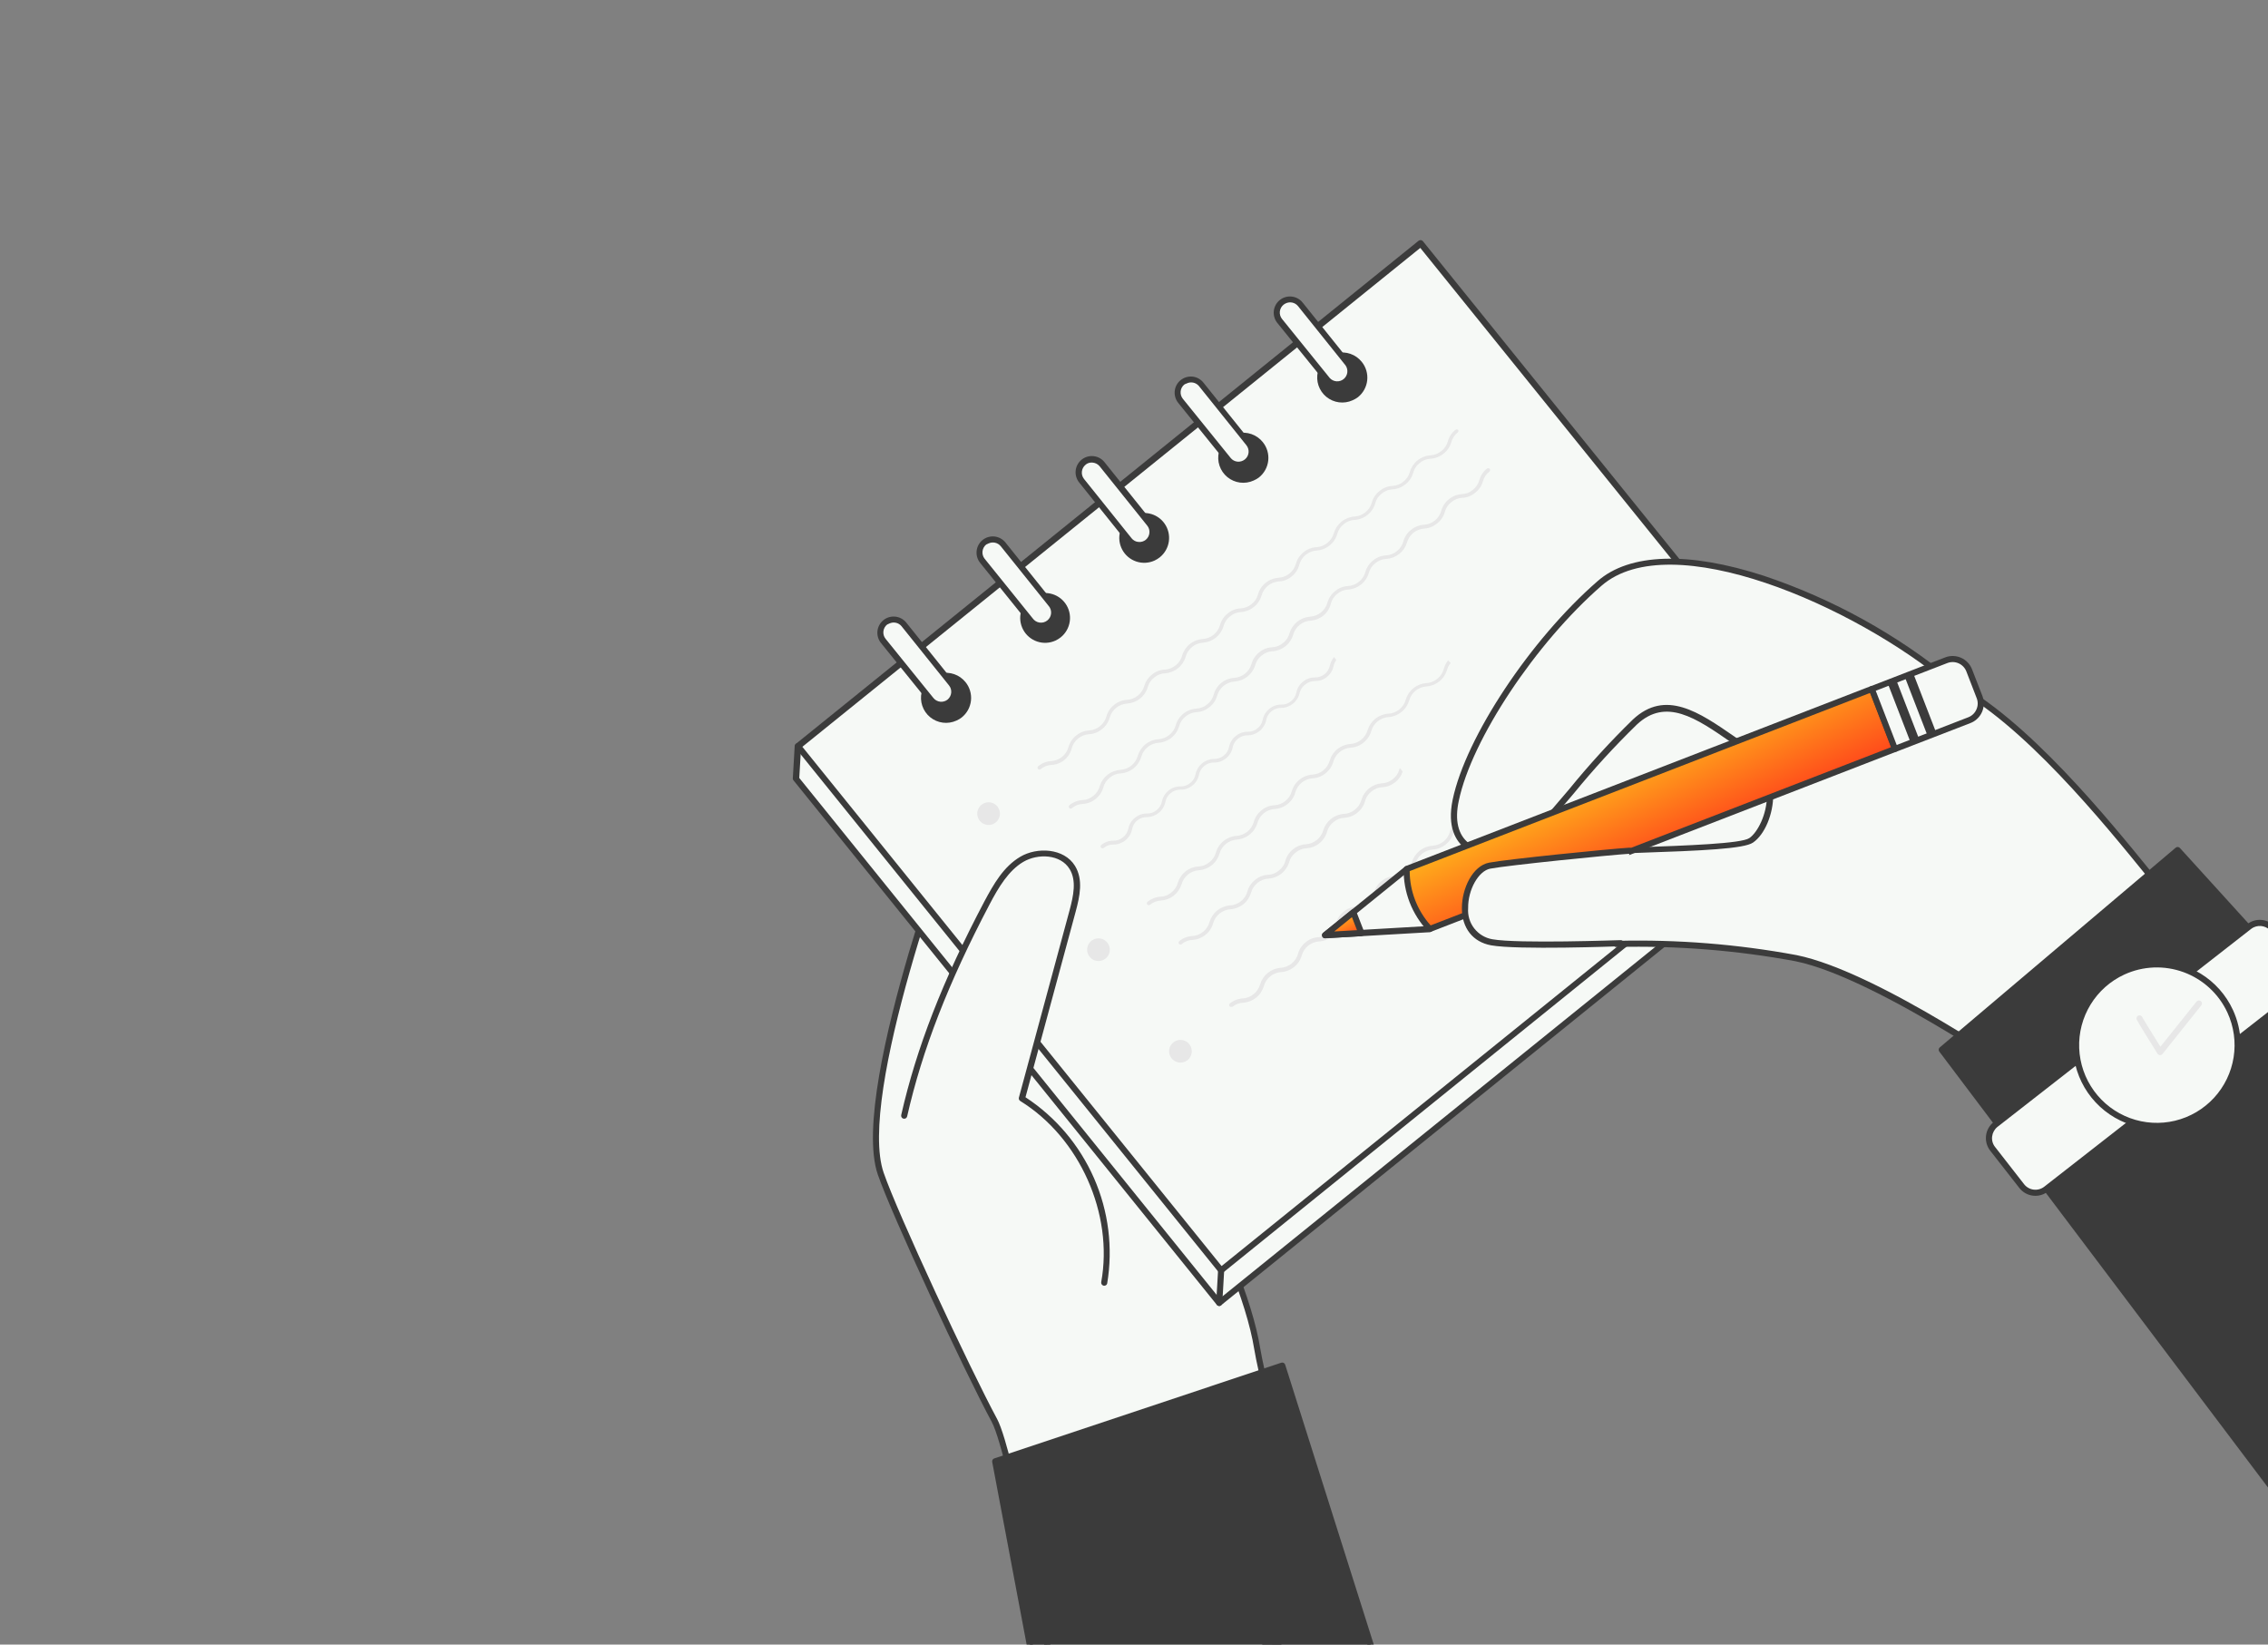 <svg width="600" height="435" viewBox="0 0 600 435" fill="none" xmlns="http://www.w3.org/2000/svg">
<rect x="0" y="0" width="600" height="435" fill="#808080" stroke="none"/>
<g clip-path="url(#clip0_2614_462)">
<path d="M351.18 429.959C351.18 429.959 334.713 369.797 332.608 356.696C325.765 314.434 256.557 211.371 256.042 210.257C255.527 209.143 225.311 288.101 232.999 310.437C236.7 321.181 255.439 361.539 263.095 375.758C267.895 384.643 280.667 453.789 280.667 453.789L351.18 429.959Z" fill="#F6F9F6"/>
<path d="M351.517 430.692L351.429 430.733L280.916 454.563C280.809 454.601 280.694 454.615 280.581 454.602C280.467 454.59 280.358 454.552 280.261 454.492C280.159 454.435 280.072 454.356 280.003 454.262C279.935 454.168 279.888 454.059 279.866 453.945C279.743 453.255 267.064 384.813 262.381 376.141C254.951 362.334 235.986 321.564 232.23 310.702C228.157 298.885 234.482 272.298 240.449 251.944C245.79 233.854 254.303 210.117 255.667 209.487C255.866 209.413 256.085 209.417 256.281 209.498C256.477 209.579 256.635 209.732 256.723 209.924C256.791 210.071 257.591 211.302 258.668 212.94C302.848 280.863 329.382 331.853 333.37 356.539C335.472 369.481 351.767 429.153 351.956 429.795C351.997 429.972 351.976 430.158 351.896 430.322C351.816 430.485 351.682 430.616 351.517 430.692V430.692ZM281.283 452.739L350.19 429.437C348.307 422.514 333.766 369.024 331.794 356.787C327.836 332.319 301.389 281.555 257.326 213.809C256.754 212.917 256.339 212.29 256.036 211.825C251.721 221.47 226.785 289.947 233.764 310.172C237.451 320.922 256.397 361.613 263.806 375.376C268.38 383.849 279.69 444.17 281.283 452.739V452.739Z" fill="#3B3B3B"/>
<path d="M210.623 206.034L211.141 197.415L487.765 203.011L487.253 211.645L322.551 344.637L210.623 206.034Z" fill="#F6F9F6"/>
<path d="M322.89 345.37C322.726 345.448 322.54 345.468 322.363 345.427C322.186 345.386 322.028 345.286 321.914 345.145L209.981 206.491C209.837 206.352 209.75 206.164 209.737 205.964L210.234 197.336C210.247 197.128 210.341 196.933 210.494 196.792C210.648 196.652 210.851 196.576 211.059 196.581L487.66 202.205C487.771 202.205 487.88 202.228 487.981 202.274C488.082 202.319 488.172 202.386 488.245 202.469C488.402 202.619 488.497 202.823 488.509 203.041L488.005 211.654C487.999 211.766 487.969 211.877 487.917 211.977C487.866 212.078 487.794 212.166 487.706 212.237L323.009 345.279L322.89 345.37ZM211.448 205.778L322.666 343.498L486.479 211.238L486.903 203.801L211.89 198.225L211.448 205.778Z" fill="#3B3B3B"/>
<path d="M375.834 64.383L211.122 197.392L323.045 335.993L487.757 202.983L375.834 64.383Z" fill="#F6F9F6"/>
<path d="M323.387 336.742C323.255 336.807 323.106 336.832 322.959 336.816C322.747 336.784 322.553 336.678 322.412 336.517L210.478 197.864C210.346 197.696 210.284 197.484 210.305 197.271C210.327 197.059 210.43 196.863 210.593 196.725L375.29 63.683C375.459 63.55 375.674 63.49 375.887 63.513C376.098 63.534 376.292 63.636 376.428 63.797L488.361 202.451C488.429 202.533 488.479 202.627 488.51 202.729C488.541 202.831 488.551 202.938 488.54 203.043C488.53 203.149 488.498 203.252 488.448 203.345C488.398 203.439 488.329 203.522 488.247 203.589L323.55 336.631L323.387 336.742ZM212.266 197.536L323.17 334.885L486.641 202.925L375.737 65.575L212.266 197.536Z" fill="#3B3B3B"/>
<path d="M252.673 189.876C255.588 188.529 256.859 185.074 255.512 182.159C254.165 179.244 250.71 177.972 247.795 179.319C244.88 180.667 243.609 184.122 244.956 187.037C246.303 189.952 249.758 191.223 252.673 189.876Z" fill="#3B3B3B"/>
<path d="M253.011 190.609C251.884 191.122 250.635 191.309 249.407 191.148C248.179 190.987 247.021 190.484 246.064 189.698C245.107 188.911 244.39 187.872 243.994 186.698C243.598 185.525 243.539 184.263 243.824 183.058C244.109 181.853 244.727 180.751 245.607 179.879C246.486 179.007 247.593 178.399 248.801 178.125C250.009 177.85 251.269 177.92 252.439 178.326C253.61 178.732 254.643 179.458 255.421 180.422V180.422C255.974 181.101 256.387 181.883 256.636 182.723C256.884 183.563 256.964 184.444 256.87 185.315C256.776 186.185 256.51 187.029 256.088 187.796C255.666 188.564 255.095 189.24 254.41 189.785C253.982 190.12 253.511 190.397 253.011 190.609V190.609ZM248.133 180.053C247.756 180.225 247.404 180.448 247.087 180.715C246.113 181.516 245.482 182.659 245.321 183.91C245.16 185.161 245.482 186.427 246.221 187.449C246.961 188.471 248.062 189.172 249.3 189.411C250.539 189.65 251.822 189.408 252.888 188.734C253.954 188.06 254.724 187.005 255.039 185.783C255.355 184.562 255.194 183.267 254.588 182.16C253.982 181.054 252.977 180.22 251.778 179.829C250.579 179.437 249.275 179.517 248.133 180.053Z" fill="#3B3B3B"/>
<path d="M239.126 165.158C237.916 163.659 235.719 163.425 234.22 164.635C232.721 165.846 232.487 168.042 233.698 169.541L246.351 185.211C247.562 186.71 249.758 186.944 251.257 185.733C252.756 184.523 252.99 182.326 251.78 180.827L239.126 165.158Z" fill="#F6F9F6"/>
<path d="M250.869 186.938C250.002 187.336 249.028 187.436 248.098 187.222C247.168 187.008 246.336 186.491 245.731 185.753L233.062 170.079C232.707 169.64 232.442 169.136 232.282 168.595C232.123 168.053 232.071 167.486 232.131 166.925C232.19 166.364 232.36 165.82 232.63 165.324C232.899 164.828 233.264 164.391 233.703 164.036C234.142 163.681 234.646 163.417 235.188 163.257C235.729 163.097 236.296 163.046 236.857 163.105C237.419 163.165 237.963 163.334 238.458 163.604C238.954 163.874 239.392 164.238 239.746 164.677L252.343 180.385C253.053 181.267 253.386 182.394 253.271 183.52C253.155 184.646 252.599 185.682 251.724 186.4V186.4C251.46 186.611 251.173 186.791 250.869 186.938V186.938ZM235.272 164.93C235.068 164.998 234.871 165.089 234.686 165.201C234.135 165.645 233.783 166.288 233.704 166.991C233.626 167.693 233.828 168.399 234.267 168.953L246.937 184.627C247.38 185.177 248.024 185.53 248.726 185.609C249.429 185.687 250.135 185.485 250.689 185.046V185.046C251.227 184.595 251.568 183.952 251.64 183.254C251.678 182.903 251.645 182.548 251.544 182.21C251.443 181.872 251.275 181.557 251.05 181.285L238.461 165.592C238.076 165.147 237.555 164.841 236.979 164.721C236.402 164.602 235.803 164.675 235.272 164.93V164.93Z" fill="#3B3B3B"/>
<path d="M278.885 168.708C281.8 167.361 283.071 163.905 281.724 160.99C280.377 158.075 276.922 156.804 274.007 158.151C271.092 159.498 269.821 162.953 271.168 165.868C272.515 168.784 275.97 170.055 278.885 168.708Z" fill="#3B3B3B"/>
<path d="M279.223 169.441C277.697 170.138 275.963 170.227 274.374 169.69C272.786 169.153 271.461 168.031 270.671 166.551C269.881 165.072 269.685 163.347 270.123 161.728C270.561 160.109 271.599 158.717 273.027 157.837C274.455 156.958 276.164 156.655 277.807 156.992C279.45 157.329 280.903 158.279 281.87 159.65C282.836 161.021 283.244 162.708 283.009 164.369C282.775 166.03 281.916 167.538 280.607 168.588C280.181 168.925 279.716 169.211 279.223 169.441ZM274.351 158.9C273.976 159.073 273.623 159.291 273.298 159.546C272.299 160.344 271.642 161.493 271.461 162.759C271.28 164.025 271.588 165.312 272.323 166.358C273.058 167.404 274.165 168.131 275.417 168.39C276.669 168.649 277.972 168.42 279.062 167.751C280.152 167.082 280.945 166.023 281.28 164.789C281.616 163.555 281.468 162.24 280.868 161.111C280.267 159.982 279.258 159.125 278.048 158.714C276.837 158.303 275.515 158.37 274.351 158.9V158.9Z" fill="#3B3B3B"/>
<path d="M265.343 144C264.132 142.501 261.936 142.267 260.437 143.477C258.938 144.688 258.704 146.884 259.914 148.383L272.568 164.053C273.778 165.552 275.975 165.786 277.474 164.575C278.973 163.365 279.207 161.168 277.996 159.669L265.343 144Z" fill="#F6F9F6"/>
<path d="M277.082 165.77C276.215 166.169 275.24 166.269 274.311 166.054C273.381 165.84 272.549 165.323 271.944 164.586L259.297 148.883C258.581 147.997 258.246 146.862 258.366 145.729C258.486 144.595 259.052 143.556 259.938 142.84C260.825 142.124 261.959 141.789 263.093 141.909C264.226 142.029 265.265 142.595 265.981 143.481L278.578 159.189C279.29 160.077 279.623 161.211 279.503 162.343C279.382 163.475 278.819 164.514 277.937 165.232V165.232C277.673 165.443 277.386 165.623 277.082 165.77V165.77ZM261.485 143.762C261.28 143.831 261.084 143.922 260.899 144.033C260.352 144.479 260.002 145.122 259.923 145.824C259.845 146.525 260.045 147.229 260.48 147.785L273.19 163.547C273.4 163.851 273.67 164.108 273.984 164.302C274.298 164.496 274.648 164.624 275.014 164.676C275.379 164.729 275.751 164.705 276.107 164.608C276.463 164.51 276.794 164.339 277.081 164.107C277.368 163.875 277.604 163.586 277.775 163.259C277.945 162.931 278.045 162.572 278.07 162.204C278.095 161.836 278.044 161.466 277.92 161.119C277.795 160.771 277.601 160.453 277.348 160.185L264.758 144.491C264.375 144.018 263.843 143.689 263.249 143.556C262.655 143.424 262.033 143.496 261.485 143.762V143.762Z" fill="#3B3B3B"/>
<path d="M305.096 147.54C308.011 146.193 309.282 142.738 307.935 139.823C306.588 136.908 303.133 135.637 300.218 136.984C297.303 138.331 296.032 141.786 297.379 144.701C298.726 147.616 302.181 148.887 305.096 147.54Z" fill="#3B3B3B"/>
<path d="M305.434 148.273C303.908 148.97 302.174 149.059 300.585 148.522C298.997 147.985 297.672 146.862 296.882 145.383C296.092 143.903 295.896 142.178 296.334 140.559C296.772 138.94 297.81 137.549 299.238 136.669C300.666 135.789 302.375 135.487 304.018 135.824C305.661 136.16 307.114 137.111 308.081 138.482C309.047 139.852 309.455 141.54 309.22 143.201C308.986 144.861 308.127 146.37 306.819 147.42C306.392 147.757 305.927 148.043 305.434 148.273V148.273ZM300.562 137.731C300.187 137.905 299.834 138.122 299.509 138.378C298.481 139.215 297.824 140.424 297.684 141.742C297.543 143.06 297.929 144.381 298.758 145.415C299.153 145.975 299.658 146.447 300.243 146.803C300.828 147.159 301.479 147.392 302.158 147.486C302.836 147.581 303.526 147.535 304.186 147.352C304.846 147.169 305.461 146.852 305.994 146.422C306.526 145.992 306.965 145.457 307.283 144.85C307.6 144.244 307.79 143.579 307.841 142.896C307.891 142.213 307.801 141.527 307.576 140.88C307.351 140.234 306.995 139.64 306.532 139.136V139.136C306.123 138.623 305.615 138.197 305.039 137.883C304.463 137.568 303.83 137.372 303.177 137.306C302.28 137.193 301.37 137.325 300.542 137.687L300.562 137.731Z" fill="#3B3B3B"/>
<path d="M291.55 122.831C290.34 121.332 288.143 121.098 286.644 122.308C285.145 123.519 284.911 125.715 286.122 127.214L298.775 142.884C299.986 144.383 302.182 144.617 303.681 143.406C305.18 142.196 305.414 139.999 304.204 138.5L291.55 122.831Z" fill="#F6F9F6"/>
<path d="M303.278 144.606C302.574 144.928 301.796 145.053 301.027 144.97C300.466 144.915 299.922 144.747 299.428 144.477C298.933 144.208 298.498 143.841 298.148 143.4L285.552 127.692C285.184 127.254 284.907 126.747 284.738 126.201C284.568 125.655 284.509 125.081 284.565 124.511C284.62 123.942 284.788 123.39 285.06 122.887C285.332 122.383 285.701 121.94 286.146 121.581C286.592 121.222 287.104 120.956 287.654 120.798C288.203 120.64 288.779 120.594 289.347 120.661C289.915 120.728 290.464 120.909 290.961 121.191C291.458 121.473 291.894 121.852 292.243 122.305L304.833 137.998C305.192 138.435 305.46 138.939 305.622 139.481C305.785 140.023 305.837 140.591 305.778 141.154C305.718 141.716 305.547 142.261 305.275 142.757C305.003 143.253 304.634 143.689 304.192 144.041C303.91 144.265 303.604 144.454 303.278 144.606V144.606ZM287.755 122.564C287.551 122.657 287.362 122.781 287.194 122.93C286.644 123.373 286.291 124.017 286.213 124.719C286.134 125.422 286.336 126.127 286.775 126.682L299.372 142.39C299.587 142.663 299.855 142.888 300.161 143.053C300.467 143.218 300.803 143.318 301.149 143.348C301.5 143.388 301.856 143.359 302.195 143.26C302.534 143.161 302.851 142.995 303.125 142.773C303.663 142.322 304.004 141.679 304.076 140.981C304.116 140.632 304.085 140.28 303.984 139.944C303.884 139.608 303.717 139.296 303.493 139.026L290.897 123.318C290.446 122.78 289.803 122.439 289.105 122.367C288.629 122.309 288.147 122.384 287.711 122.584L287.755 122.564Z" fill="#3B3B3B"/>
<path d="M331.314 126.385C334.229 125.038 335.5 121.583 334.153 118.668C332.806 115.753 329.351 114.482 326.436 115.829C323.521 117.176 322.25 120.631 323.597 123.546C324.944 126.461 328.399 127.732 331.314 126.385Z" fill="#3B3B3B"/>
<path d="M331.648 127.103C330.52 127.617 329.27 127.805 328.041 127.644C326.812 127.483 325.653 126.98 324.695 126.193C323.738 125.405 323.021 124.365 322.625 123.19C322.23 122.016 322.172 120.753 322.458 119.547C322.745 118.341 323.364 117.24 324.245 116.369C325.127 115.497 326.235 114.891 327.444 114.618C328.654 114.345 329.915 114.417 331.085 114.826C332.255 115.235 333.287 115.964 334.064 116.93C334.617 117.61 335.03 118.392 335.278 119.232C335.527 120.071 335.607 120.952 335.513 121.823C335.419 122.694 335.153 123.538 334.731 124.305C334.308 125.072 333.738 125.748 333.053 126.294C332.617 126.617 332.146 126.889 331.648 127.103ZM326.776 116.562C326.401 116.736 326.048 116.953 325.723 117.208C324.695 118.044 324.04 119.254 323.902 120.571C323.764 121.889 324.154 123.208 324.986 124.239C325.827 125.251 327.031 125.892 328.341 126.023C329.65 126.154 330.958 125.764 331.982 124.938C332.495 124.527 332.921 124.018 333.237 123.441C333.552 122.864 333.751 122.23 333.82 121.576C333.89 120.922 333.83 120.261 333.643 119.63C333.457 118.999 333.147 118.412 332.733 117.901V117.901C332.027 117.052 331.06 116.461 329.982 116.218C328.905 115.976 327.778 116.097 326.776 116.562V116.562Z" fill="#3B3B3B"/>
<path d="M317.756 101.663C316.545 100.164 314.349 99.93 312.85 101.141C311.351 102.351 311.117 104.548 312.327 106.047L324.981 121.716C326.191 123.215 328.388 123.449 329.887 122.239C331.386 121.028 331.62 118.832 330.409 117.333L317.756 101.663Z" fill="#F6F9F6"/>
<path d="M329.49 123.438C328.787 123.762 328.008 123.888 327.239 123.803C326.678 123.747 326.134 123.58 325.64 123.31C325.145 123.04 324.71 122.674 324.36 122.233L311.691 106.559C310.988 105.673 310.659 104.548 310.775 103.423C310.833 102.863 311.002 102.32 311.272 101.826C311.541 101.332 311.906 100.896 312.345 100.545C313.228 99.84 314.35 99.506 315.474 99.615C316.036 99.675 316.58 99.847 317.075 100.119C317.57 100.391 318.007 100.758 318.359 101.199L330.956 116.907C331.312 117.344 331.578 117.848 331.738 118.389C331.899 118.929 331.95 119.496 331.89 120.057C331.83 120.618 331.659 121.161 331.387 121.655C331.116 122.149 330.749 122.585 330.308 122.936C330.057 123.137 329.783 123.306 329.49 123.438V123.438ZM313.886 101.452C313.678 101.513 313.48 101.604 313.299 101.723C312.759 102.167 312.415 102.805 312.341 103.5C312.268 104.209 312.474 104.918 312.916 105.476L325.586 121.15C325.804 121.42 326.073 121.643 326.378 121.808C326.683 121.972 327.018 122.074 327.363 122.108C328.071 122.178 328.779 121.966 329.332 121.518V121.518C329.882 121.075 330.234 120.432 330.31 119.729C330.386 119.027 330.179 118.324 329.737 117.773L317.14 102.065C316.745 101.613 316.209 101.307 315.619 101.196C315.029 101.085 314.418 101.175 313.886 101.452V101.452Z" fill="#3B3B3B"/>
<path d="M357.527 105.214C360.442 103.867 361.713 100.412 360.366 97.497C359.019 94.582 355.564 93.311 352.649 94.658C349.734 96.005 348.463 99.46 349.81 102.375C351.157 105.29 354.612 106.561 357.527 105.214Z" fill="#3B3B3B"/>
<path d="M357.831 105.876C356.703 106.39 355.453 106.577 354.224 106.416C352.995 106.255 351.836 105.752 350.879 104.965C349.921 104.178 349.204 103.138 348.808 101.963C348.413 100.788 348.355 99.526 348.642 98.32C348.928 97.114 349.547 96.013 350.429 95.141C351.31 94.27 352.418 93.663 353.628 93.39C354.837 93.118 356.098 93.19 357.268 93.599C358.439 94.007 359.471 94.737 360.247 95.703C360.8 96.382 361.213 97.164 361.462 98.004C361.71 98.844 361.79 99.725 361.696 100.596C361.602 101.466 361.336 102.31 360.914 103.077C360.492 103.845 359.921 104.521 359.236 105.066C358.801 105.39 358.329 105.661 357.831 105.876V105.876ZM352.96 95.334C352.582 95.506 352.23 95.729 351.913 95.996C351.148 96.618 350.584 97.453 350.293 98.395C350.001 99.338 349.996 100.345 350.277 101.291C350.558 102.236 351.113 103.077 351.872 103.708C352.631 104.338 353.56 104.729 354.541 104.832C355.522 104.935 356.511 104.744 357.384 104.285C358.257 103.826 358.975 103.118 359.446 102.252C359.917 101.385 360.121 100.398 360.031 99.416C359.942 98.433 359.563 97.5 358.943 96.732V96.732C358.237 95.883 357.27 95.292 356.193 95.049C355.115 94.807 353.988 94.928 352.987 95.393L352.96 95.334Z" fill="#3B3B3B"/>
<path d="M343.965 80.497C342.755 78.998 340.558 78.764 339.059 79.975C337.56 81.185 337.326 83.382 338.537 84.881L351.19 100.55C352.401 102.049 354.597 102.283 356.096 101.073C357.595 99.862 357.829 97.666 356.619 96.167L343.965 80.497Z" fill="#F6F9F6"/>
<path d="M355.702 102.268C354.838 102.668 353.864 102.768 352.936 102.552C352.008 102.337 351.179 101.817 350.579 101.077L337.916 85.418C337.2 84.531 336.865 83.397 336.985 82.263C337.106 81.13 337.671 80.091 338.558 79.374C339.444 78.658 340.579 78.323 341.712 78.443C342.845 78.564 343.885 79.129 344.601 80.016L357.197 95.724C357.551 96.162 357.816 96.665 357.975 97.206C358.134 97.746 358.185 98.312 358.125 98.873C358.065 99.433 357.894 99.975 357.624 100.469C357.354 100.964 356.988 101.4 356.549 101.752V101.752C356.29 101.96 356.006 102.134 355.702 102.268V102.268ZM340.12 80.254C339.924 80.348 339.739 80.463 339.568 80.598C339.017 81.042 338.664 81.685 338.586 82.388C338.507 83.09 338.71 83.796 339.149 84.35L351.818 100.024C352.282 100.516 352.914 100.815 353.589 100.861C354.264 100.907 354.931 100.696 355.457 100.271C355.982 99.846 356.328 99.237 356.424 98.568C356.521 97.899 356.36 97.218 355.976 96.662L343.38 80.954C342.995 80.486 342.464 80.163 341.872 80.035C341.28 79.908 340.663 79.985 340.12 80.254V80.254Z" fill="#3B3B3B"/>
<path d="M322.889 345.369C322.766 345.424 322.632 345.45 322.497 345.443C322.391 345.437 322.287 345.409 322.191 345.362C322.096 345.315 322.011 345.249 321.941 345.169C321.871 345.089 321.817 344.996 321.783 344.895C321.749 344.795 321.736 344.688 321.743 344.582L322.246 335.969C322.25 335.863 322.275 335.76 322.32 335.664C322.364 335.568 322.427 335.482 322.506 335.411C322.584 335.34 322.676 335.285 322.776 335.25C322.875 335.215 322.981 335.201 323.087 335.207C323.193 335.212 323.298 335.238 323.395 335.284C323.491 335.33 323.578 335.394 323.649 335.474C323.721 335.553 323.776 335.646 323.811 335.747C323.847 335.848 323.861 335.955 323.855 336.062L323.358 344.689C323.345 344.833 323.295 344.972 323.213 345.091C323.131 345.21 323.019 345.305 322.889 345.369V345.369Z" fill="#3B3B3B"/>
<path d="M262.793 217.938C264.299 217.242 264.956 215.457 264.26 213.951C263.564 212.444 261.779 211.788 260.273 212.484C258.767 213.18 258.11 214.965 258.806 216.471C259.502 217.977 261.287 218.634 262.793 217.938Z" fill="#E7E7E7"/>
<path d="M381.895 119.985C380.931 120.789 379.733 121.262 378.479 121.332C377.416 121.379 376.398 121.775 375.583 122.457C374.741 123.099 374.139 124.004 373.87 125.028C373.536 126.24 372.822 127.312 371.832 128.087C370.873 128.889 369.679 129.359 368.431 129.427C367.368 129.474 366.35 129.87 365.534 130.552C364.693 131.194 364.09 132.099 363.822 133.123C363.49 134.33 362.781 135.399 361.799 136.175C360.83 136.973 359.635 137.444 358.382 137.523C357.322 137.556 356.306 137.95 355.501 138.641C354.658 139.287 354.051 140.193 353.774 141.218C353.446 142.427 352.736 143.497 351.75 144.27C350.782 145.068 349.586 145.539 348.334 145.618C347.28 145.682 346.271 146.074 345.449 146.737C344.627 147.401 344.032 148.304 343.747 149.321C343.443 150.558 342.738 151.659 341.743 152.453C340.787 153.261 339.591 153.733 338.341 153.794C337.287 153.859 336.278 154.25 335.456 154.913C334.634 155.577 334.039 156.48 333.754 157.497C333.405 158.698 332.697 159.764 331.724 160.551C330.752 161.337 329.562 161.807 328.314 161.897C327.251 161.944 326.234 162.339 325.418 163.022C324.577 163.664 323.974 164.569 323.706 165.592C323.359 166.795 322.651 167.862 321.678 168.649C320.705 169.435 319.514 169.904 318.266 169.992C317.211 170.057 316.203 170.448 315.381 171.111C314.559 171.775 313.964 172.678 313.679 173.695C313.33 174.896 312.622 175.962 311.649 176.749C310.677 177.535 309.487 178.005 308.239 178.095C307.174 178.132 306.153 178.528 305.343 179.22C304.497 179.857 303.893 180.764 303.63 181.79C303.27 182.985 302.551 184.04 301.571 184.811C300.59 185.583 299.396 186.033 298.15 186.102C297.097 186.176 296.092 186.572 295.273 187.238C294.453 187.903 293.858 188.805 293.57 189.82C293.237 191.03 292.52 192.099 291.525 192.864C290.569 193.673 289.373 194.144 288.123 194.205C287.069 194.27 286.06 194.661 285.238 195.324C284.416 195.988 283.821 196.891 283.536 197.908C283.236 199.117 282.557 200.197 281.598 200.992C280.644 201.802 279.447 202.274 278.197 202.333C277.134 202.38 276.116 202.775 275.3 203.458C275.195 203.542 275.061 203.58 274.927 203.565C274.794 203.55 274.671 203.483 274.587 203.378C274.503 203.273 274.465 203.139 274.48 203.005C274.495 202.871 274.562 202.749 274.667 202.665C275.622 201.855 276.818 201.383 278.069 201.324C279.126 201.26 280.137 200.868 280.961 200.203C281.786 199.538 282.383 198.634 282.671 197.614C283.003 196.407 283.712 195.338 284.694 194.562C285.663 193.764 286.858 193.293 288.11 193.215C289.165 193.15 290.173 192.759 290.995 192.095C291.817 191.431 292.412 190.528 292.697 189.511C293.03 188.304 293.739 187.235 294.721 186.459C295.689 185.661 296.885 185.19 298.137 185.112C299.192 185.047 300.2 184.656 301.022 183.992C301.844 183.328 302.439 182.425 302.724 181.408C303.066 180.24 303.765 179.208 304.723 178.456C305.678 177.647 306.874 177.176 308.125 177.116C309.187 177.069 310.205 176.674 311.021 175.991C311.857 175.344 312.458 174.441 312.733 173.42C313.08 172.218 313.787 171.151 314.76 170.364C315.733 169.577 316.925 169.108 318.173 169.021C319.227 168.956 320.236 168.565 321.058 167.901C321.88 167.238 322.475 166.335 322.76 165.317C323.098 164.108 323.812 163.036 324.798 162.258C325.757 161.455 326.951 160.985 328.2 160.918C329.263 160.871 330.28 160.476 331.096 159.793C331.937 159.151 332.54 158.246 332.808 157.222C333.141 156.015 333.85 154.946 334.832 154.17C335.8 153.373 336.996 152.901 338.248 152.823C339.303 152.758 340.311 152.367 341.133 151.703C341.955 151.04 342.55 150.137 342.835 149.119C343.169 147.908 343.884 146.835 344.873 146.06C345.836 145.261 347.032 144.796 348.282 144.734C349.337 144.661 350.345 144.264 351.167 143.597C351.989 142.931 352.586 142.027 352.877 141.01C353.23 139.811 353.941 138.749 354.915 137.966C355.888 137.182 357.077 136.714 358.323 136.625C359.38 136.577 360.392 136.184 361.205 135.507C362.041 134.859 362.642 133.957 362.917 132.936C363.242 131.72 363.959 130.645 364.955 129.877C365.91 129.067 367.106 128.595 368.357 128.536C369.42 128.489 370.437 128.094 371.253 127.411C372.094 126.769 372.697 125.865 372.966 124.841C373.316 123.637 374.026 122.57 375.001 121.782C375.977 120.994 377.17 120.524 378.42 120.435C379.477 120.386 380.489 119.994 381.302 119.316C382.144 118.67 382.751 117.764 383.029 116.739C383.348 115.526 384.059 114.453 385.052 113.687C385.16 113.604 385.295 113.565 385.43 113.579C385.566 113.592 385.69 113.657 385.78 113.76C385.831 113.856 385.849 113.967 385.831 114.075C385.813 114.182 385.761 114.281 385.682 114.357C384.839 115.003 384.232 115.909 383.955 116.934C383.617 118.147 382.894 119.218 381.895 119.985Z" fill="#E7E7E7"/>
<path d="M390.256 130.337C389.296 131.149 388.095 131.622 386.84 131.684C385.776 131.728 384.758 132.13 383.95 132.824C383.104 133.462 382.5 134.368 382.238 135.395C381.906 136.605 381.188 137.674 380.193 138.439C379.245 139.255 378.054 139.736 376.805 139.809C375.746 139.871 374.732 140.264 373.908 140.932C373.084 141.6 372.49 142.51 372.21 143.534C371.842 144.723 371.12 145.773 370.141 146.543C369.163 147.313 367.973 147.768 366.73 147.845C365.673 147.893 364.661 148.286 363.848 148.963C363.005 149.61 362.399 150.516 362.121 151.541C361.776 152.741 361.071 153.806 360.1 154.592C359.13 155.378 357.941 155.846 356.696 155.934C355.633 155.98 354.615 156.376 353.8 157.058C352.958 157.701 352.356 158.605 352.087 159.629C351.797 160.876 351.108 161.994 350.125 162.813C349.156 163.611 347.961 164.082 346.709 164.161C345.654 164.225 344.646 164.617 343.824 165.28C343.002 165.944 342.407 166.847 342.121 167.864C341.773 169.065 341.065 170.131 340.092 170.917C339.119 171.704 337.929 172.174 336.682 172.264C335.617 172.301 334.596 172.697 333.785 173.388C332.939 174.026 332.336 174.933 332.073 175.959C331.705 177.149 330.984 178.199 330.005 178.969C329.026 179.739 327.836 180.193 326.593 180.271C325.54 180.345 324.535 180.741 323.715 181.406C322.896 182.072 322.301 182.973 322.012 183.989C321.676 185.197 320.959 186.265 319.967 187.033C319.012 187.842 317.816 188.314 316.566 188.374C315.503 188.421 314.485 188.816 313.669 189.499C312.828 190.141 312.226 191.045 311.957 192.069C311.611 193.271 310.903 194.338 309.93 195.125C308.957 195.912 307.766 196.381 306.517 196.469C305.463 196.533 304.455 196.925 303.633 197.588C302.811 198.252 302.216 199.155 301.93 200.172C301.582 201.373 300.873 202.439 299.901 203.226C298.928 204.012 297.738 204.482 296.491 204.572C295.431 204.606 294.415 205.001 293.609 205.69C292.768 206.332 292.165 207.237 291.897 208.26C291.559 209.47 290.845 210.541 289.859 211.319C288.896 212.118 287.7 212.584 286.45 212.645C285.386 212.689 284.368 213.091 283.561 213.785C283.455 213.866 283.321 213.904 283.188 213.889C283.055 213.874 282.933 213.808 282.848 213.705C282.765 213.597 282.726 213.462 282.74 213.327C282.753 213.192 282.818 213.067 282.921 212.977C283.884 212.181 285.075 211.712 286.322 211.637C287.387 211.6 288.408 211.203 289.219 210.512C290.064 209.874 290.668 208.968 290.931 207.941C291.299 206.752 292.02 205.702 292.999 204.932C293.978 204.162 295.168 203.708 296.411 203.63C297.466 203.565 298.474 203.174 299.296 202.51C300.118 201.847 300.713 200.944 300.998 199.927C301.345 198.724 302.053 197.657 303.026 196.87C303.998 196.083 305.19 195.614 306.438 195.527C307.495 195.479 308.507 195.086 309.32 194.409C310.162 193.762 310.769 192.857 311.047 191.831C311.375 190.623 312.085 189.552 313.07 188.779C314.033 187.983 315.224 187.514 316.472 187.439C317.534 187.392 318.552 186.996 319.368 186.314C320.209 185.672 320.812 184.767 321.08 183.743C321.399 182.523 322.101 181.437 323.083 180.647C324.052 179.849 325.248 179.378 326.5 179.299C327.554 179.235 328.562 178.844 329.384 178.18C330.206 177.516 330.801 176.613 331.087 175.596C331.423 174.388 332.14 173.32 333.132 172.552C334.086 171.741 335.283 171.27 336.533 171.211C337.597 171.167 338.615 170.766 339.423 170.072C340.269 169.434 340.873 168.527 341.135 167.501C341.489 166.303 342.2 165.241 343.173 164.457C344.146 163.674 345.335 163.206 346.582 163.116C347.636 163.051 348.644 162.66 349.466 161.997C350.288 161.333 350.883 160.43 351.169 159.413C351.503 158.201 352.217 157.129 353.207 156.354C354.167 155.552 355.36 155.081 356.609 155.013C357.666 154.949 358.677 154.557 359.501 153.892C360.326 153.227 360.923 152.323 361.21 151.303C361.543 150.096 362.252 149.027 363.234 148.251C364.202 147.453 365.398 146.982 366.65 146.903C367.707 146.855 368.719 146.463 369.532 145.785C370.374 145.139 370.981 144.233 371.259 143.208C371.587 141.999 372.297 140.929 373.282 140.156C374.251 139.358 375.446 138.887 376.698 138.808C377.753 138.744 378.761 138.352 379.583 137.689C380.405 137.025 381 136.122 381.286 135.105C381.619 133.893 382.334 132.821 383.324 132.046C384.292 131.248 385.488 130.777 386.74 130.699C387.8 130.665 388.817 130.271 389.622 129.581C390.464 128.934 391.071 128.028 391.349 127.003C391.681 125.796 392.39 124.727 393.372 123.951C393.425 123.908 393.485 123.876 393.55 123.856C393.615 123.836 393.683 123.83 393.751 123.837C393.819 123.843 393.884 123.863 393.944 123.896C394.004 123.928 394.057 123.971 394.1 124.024C394.177 124.129 394.214 124.259 394.202 124.389C394.19 124.52 394.13 124.641 394.035 124.73C393.192 125.377 392.585 126.282 392.308 127.307C391.975 128.515 391.254 129.58 390.256 130.337Z" fill="#E7E7E7"/>
<path d="M352.907 173.805C352.39 174.435 352.026 175.176 351.843 175.969C351.664 176.887 351.168 177.713 350.442 178.302C349.716 178.891 348.806 179.207 347.871 179.193C346.714 179.168 345.589 179.568 344.707 180.317C343.807 181.026 343.187 182.031 342.958 183.154C342.787 184.077 342.283 184.905 341.542 185.48C340.823 186.087 339.904 186.404 338.964 186.369C337.815 186.357 336.699 186.753 335.815 187.486C334.907 188.2 334.284 189.213 334.057 190.345C333.887 191.268 333.383 192.096 332.642 192.671C331.923 193.278 331.003 193.595 330.063 193.56C328.914 193.548 327.798 193.943 326.914 194.677C326.007 195.39 325.384 196.404 325.157 197.536C324.986 198.459 324.482 199.287 323.741 199.862C323.018 200.461 322.102 200.777 321.163 200.751C320.012 200.768 318.901 201.176 318.014 201.91C317.126 202.643 316.516 203.658 316.284 204.785C316.119 205.71 315.614 206.54 314.868 207.112C314.151 207.72 313.236 208.042 312.296 208.016C311.146 207.988 310.024 208.38 309.141 209.118C308.247 209.838 307.631 210.846 307.398 211.969C307.222 212.89 306.719 213.716 305.982 214.296C305.263 214.903 304.344 215.22 303.404 215.185C302.255 215.172 301.139 215.568 300.255 216.302C299.347 217.015 298.724 218.029 298.498 219.16C298.327 220.083 297.823 220.911 297.082 221.487C296.358 222.085 295.442 222.4 294.503 222.376C293.355 222.363 292.238 222.759 291.354 223.493C291.302 223.534 291.258 223.585 291.225 223.644C291.192 223.702 291.172 223.766 291.164 223.833C291.157 223.899 291.163 223.967 291.182 224.031C291.201 224.095 291.232 224.154 291.275 224.206C291.318 224.259 291.371 224.302 291.43 224.334C291.49 224.367 291.556 224.387 291.623 224.393C291.691 224.4 291.759 224.394 291.824 224.374C291.889 224.354 291.95 224.322 292.002 224.279C292.721 223.682 293.632 223.368 294.566 223.397C295.713 223.395 296.826 223.001 297.719 222.281C298.613 221.561 299.233 220.557 299.479 219.436C299.614 218.486 300.106 217.623 300.854 217.022C301.578 216.423 302.494 216.107 303.432 216.133C304.583 216.116 305.694 215.708 306.582 214.974C307.469 214.241 308.079 213.226 308.312 212.099C308.482 211.176 308.986 210.348 309.727 209.772C310.448 209.171 311.361 208.85 312.299 208.868C313.45 208.896 314.571 208.504 315.455 207.766C316.355 207.052 316.973 206.042 317.197 204.915C317.374 203.994 317.876 203.168 318.613 202.588C319.332 201.981 320.251 201.664 321.191 201.699C322.34 201.712 323.456 201.316 324.34 200.582C325.248 199.869 325.871 198.855 326.098 197.724C326.268 196.801 326.772 195.973 327.514 195.397C328.237 194.798 329.153 194.482 330.092 194.508C331.243 194.491 332.354 194.083 333.241 193.349C334.128 192.616 334.739 191.601 334.971 190.474C335.149 189.552 335.647 188.723 336.376 188.133C337.106 187.542 338.02 187.227 338.958 187.244C340.109 187.227 341.22 186.818 342.108 186.085C342.995 185.351 343.605 184.337 343.838 183.21C344.063 182.335 344.591 181.568 345.328 181.044C346.048 180.443 346.961 180.122 347.899 180.141C349.05 180.168 350.172 179.776 351.055 179.038C351.956 178.324 352.573 177.314 352.798 176.187C352.928 175.6 353.174 175.045 353.52 174.554L352.907 173.805Z" fill="#E7E7E7"/>
<path d="M291.863 253.932C293.369 253.236 294.026 251.451 293.33 249.944C292.634 248.438 290.849 247.782 289.343 248.478C287.837 249.174 287.18 250.959 287.876 252.465C288.572 253.971 290.357 254.628 291.863 253.932Z" fill="#E7E7E7"/>
<path d="M383.094 174.677C382.545 175.355 382.15 176.144 381.939 176.99C381.661 178.015 381.054 178.921 380.212 179.567C379.399 180.245 378.387 180.637 377.33 180.686C376.082 180.773 374.89 181.242 373.917 182.029C372.944 182.816 372.237 183.883 371.89 185.085C371.615 186.106 371.014 187.009 370.178 187.656C369.365 188.333 368.353 188.726 367.296 188.774C366.053 188.852 364.863 189.306 363.884 190.076C362.905 190.846 362.184 191.896 361.816 193.086C361.529 194.105 360.931 195.01 360.107 195.675C359.282 196.339 358.271 196.731 357.214 196.796C355.966 196.885 354.776 197.355 353.804 198.142C352.831 198.928 352.123 199.994 351.774 201.195C351.489 202.212 350.894 203.115 350.072 203.779C349.25 204.443 348.242 204.834 347.187 204.899C345.935 204.977 344.74 205.448 343.771 206.246C342.785 207.019 342.076 208.089 341.748 209.298C341.472 210.319 340.871 211.222 340.035 211.869C339.219 212.551 338.202 212.947 337.139 212.994C335.889 213.055 334.693 213.526 333.737 214.334C332.742 215.104 332.027 216.179 331.699 217.393C331.414 218.41 330.819 219.314 329.997 219.977C329.175 220.641 328.166 221.032 327.112 221.097C325.866 221.186 324.677 221.654 323.703 222.438C322.73 223.221 322.019 224.283 321.666 225.482C321.403 226.508 320.799 227.414 319.953 228.052C319.146 228.746 318.128 229.148 317.064 229.192C315.821 229.261 314.629 229.711 313.651 230.481C312.673 231.251 311.956 232.304 311.598 233.497C311.323 234.517 310.722 235.42 309.886 236.067C309.075 236.758 308.054 237.155 306.989 237.192C305.742 237.268 304.552 237.738 303.588 238.533C303.485 238.618 303.419 238.74 303.404 238.873C303.389 239.006 303.426 239.14 303.508 239.246C303.549 239.298 303.6 239.342 303.659 239.375C303.717 239.408 303.781 239.428 303.848 239.436C303.914 239.443 303.981 239.437 304.046 239.418C304.11 239.399 304.169 239.368 304.221 239.325C305.034 238.648 306.046 238.255 307.103 238.207C308.346 238.129 309.536 237.675 310.515 236.905C311.494 236.135 312.215 235.085 312.583 233.895C312.87 232.876 313.468 231.971 314.292 231.306C315.117 230.642 316.128 230.25 317.185 230.185C318.432 230.096 319.623 229.626 320.595 228.839C321.568 228.053 322.276 226.987 322.625 225.786C322.91 224.769 323.505 223.866 324.327 223.202C325.149 222.538 326.157 222.147 327.212 222.082C328.459 221.993 329.65 221.523 330.622 220.736C331.595 219.95 332.303 218.884 332.651 217.683C332.937 216.666 333.532 215.763 334.354 215.099C335.176 214.435 336.184 214.044 337.239 213.98C338.494 213.917 339.695 213.444 340.655 212.632C341.651 211.869 342.363 210.795 342.678 209.58C342.966 208.56 343.563 207.656 344.387 206.991C345.212 206.326 346.223 205.934 347.28 205.87C348.53 205.808 349.726 205.337 350.682 204.529C351.677 203.764 352.394 202.695 352.727 201.485C353.016 200.469 353.61 199.568 354.43 198.903C355.249 198.237 356.254 197.841 357.307 197.767C358.563 197.704 359.763 197.231 360.723 196.419C361.715 195.651 362.432 194.583 362.768 193.375C363.054 192.358 363.649 191.455 364.471 190.791C365.293 190.128 366.301 189.736 367.355 189.672C368.603 189.582 369.793 189.112 370.766 188.326C371.738 187.539 372.446 186.473 372.795 185.272C373.081 184.255 373.676 183.352 374.498 182.688C375.32 182.025 376.328 181.633 377.382 181.569C378.631 181.481 379.822 181.012 380.795 180.225C381.768 179.438 382.475 178.372 382.822 177.169C383.018 176.515 383.341 175.906 383.773 175.377L383.094 174.677Z" fill="#E7E7E7"/>
<path d="M370.323 203.139L370.204 203.497C369.935 204.52 369.333 205.425 368.492 206.067C367.676 206.75 366.658 207.145 365.595 207.192C364.348 207.282 363.157 207.752 362.185 208.538C361.212 209.325 360.504 210.39 360.156 211.592C359.88 212.612 359.279 213.515 358.443 214.162C357.63 214.84 356.618 215.232 355.562 215.28C354.318 215.358 353.128 215.812 352.15 216.582C351.171 217.352 350.449 218.402 350.081 219.592C349.791 220.61 349.194 221.513 348.371 222.18C347.549 222.846 346.542 223.243 345.486 223.317C344.236 223.378 343.041 223.844 342.078 224.643C341.088 225.418 340.374 226.49 340.04 227.702C339.771 228.726 339.169 229.63 338.327 230.272C337.522 230.963 336.506 231.357 335.446 231.39C334.194 231.469 332.998 231.94 332.029 232.738C331.047 233.514 330.338 234.583 330.006 235.79C329.721 236.807 329.126 237.71 328.304 238.374C327.482 239.037 326.473 239.429 325.419 239.493C324.171 239.581 322.979 240.05 322.006 240.837C321.033 241.624 320.326 242.691 319.979 243.893C319.692 244.913 319.095 245.817 318.27 246.482C317.445 247.147 316.435 247.539 315.377 247.603C314.127 247.663 312.931 248.134 311.976 248.944C311.924 248.985 311.88 249.037 311.848 249.095C311.816 249.153 311.796 249.217 311.788 249.284C311.781 249.35 311.786 249.417 311.805 249.481C311.823 249.545 311.854 249.605 311.896 249.657C311.938 249.709 311.989 249.752 312.047 249.784C312.106 249.816 312.17 249.837 312.236 249.844C312.302 249.852 312.369 249.846 312.433 249.827C312.497 249.809 312.557 249.778 312.609 249.736C313.42 249.045 314.44 248.649 315.505 248.612C316.753 248.536 317.944 248.067 318.907 247.271C319.892 246.498 320.602 245.427 320.93 244.219C321.218 243.199 321.815 242.294 322.639 241.63C323.464 240.965 324.475 240.573 325.532 240.509C326.78 240.419 327.97 239.949 328.942 239.162C329.915 238.376 330.623 237.31 330.972 236.109C331.257 235.092 331.852 234.189 332.674 233.525C333.496 232.861 334.505 232.47 335.559 232.406C336.802 232.328 337.992 231.874 338.971 231.104C339.95 230.334 340.671 229.284 341.039 228.094C341.302 227.068 341.906 226.161 342.752 225.523C343.559 224.829 344.577 224.428 345.641 224.384C346.888 224.303 348.078 223.839 349.051 223.055C350.023 222.272 350.729 221.206 351.073 220.006C351.348 218.985 351.949 218.082 352.785 217.435C353.596 216.744 354.617 216.347 355.682 216.31C356.934 216.232 358.129 215.76 359.098 214.963C360.08 214.187 360.789 213.117 361.121 211.911C361.39 210.887 361.992 209.982 362.834 209.34C363.649 208.657 364.667 208.262 365.73 208.215C366.979 208.148 368.172 207.678 369.132 206.875C370.053 206.164 370.732 205.185 371.075 204.073L370.323 203.139Z" fill="#E7E7E7"/>
<path d="M313.546 280.795C315.052 280.099 315.708 278.313 315.012 276.807C314.317 275.301 312.531 274.644 311.025 275.34C309.519 276.036 308.862 277.822 309.558 279.328C310.254 280.834 312.04 281.49 313.546 280.795Z" fill="#E7E7E7"/>
<path d="M326.03 266.345C326.831 265.649 327.85 265.253 328.911 265.227C330.159 265.137 331.349 264.667 332.322 263.881C333.294 263.094 334.003 262.028 334.351 260.827C334.637 259.81 335.232 258.907 336.054 258.243C336.876 257.58 337.884 257.188 338.938 257.124C340.191 257.045 341.386 256.574 342.355 255.776C343.337 255 344.046 253.931 344.378 252.724C344.664 251.707 345.259 250.804 346.081 250.14C346.903 249.477 347.911 249.085 348.965 249.021C350.221 248.958 351.421 248.485 352.381 247.673C353.378 246.91 354.09 245.836 354.405 244.621C354.692 243.602 355.289 242.697 356.114 242.032C356.939 241.367 357.95 240.975 359.007 240.911C360.257 240.85 361.452 240.379 362.408 239.57C363.403 238.805 364.121 237.736 364.453 236.526C364.742 235.511 365.337 234.609 366.156 233.944C366.976 233.279 367.981 232.882 369.034 232.808C370.283 232.728 371.476 232.263 372.451 231.478C373.426 230.693 374.135 229.626 374.48 228.423C374.767 227.404 375.365 226.499 376.189 225.834C377.014 225.169 378.025 224.777 379.082 224.713C380.33 224.623 381.52 224.153 382.492 223.367C383.465 222.58 384.173 221.515 384.522 220.313C384.79 219.29 385.393 218.385 386.234 217.743C386.395 217.668 386.527 217.607 386.64 217.466C386.498 217.158 386.355 216.85 386.213 216.543C386.011 216.663 385.817 216.794 385.63 216.937C384.635 217.702 383.917 218.771 383.585 219.981C383.307 221.002 382.715 221.91 381.894 222.577C381.072 223.244 380.061 223.637 379.005 223.699C377.762 223.777 376.572 224.231 375.593 225.001C374.614 225.771 373.893 226.821 373.524 228.011C373.249 229.031 372.648 229.934 371.812 230.581C371.001 231.272 369.981 231.669 368.916 231.706C367.664 231.784 366.468 232.256 365.5 233.053C364.517 233.829 363.808 234.899 363.476 236.106C363.208 237.129 362.605 238.034 361.764 238.676C360.959 239.366 359.942 239.761 358.882 239.794C357.63 239.873 356.434 240.344 355.466 241.142C354.48 241.915 353.771 242.985 353.442 244.194C353.167 245.215 352.566 246.117 351.73 246.765C350.914 247.447 349.897 247.843 348.834 247.889C347.584 247.951 346.388 248.422 345.432 249.23C344.437 250 343.722 251.074 343.394 252.289C343.109 253.306 342.514 254.209 341.692 254.873C340.87 255.536 339.861 255.928 338.807 255.992C337.561 256.082 336.371 256.55 335.398 257.333C334.425 258.117 333.714 259.179 333.361 260.377C333.072 261.393 332.477 262.294 331.657 262.96C330.838 263.625 329.833 264.021 328.78 264.095C327.525 264.159 326.325 264.627 325.357 265.428C325.251 265.515 325.184 265.64 325.17 265.777C325.156 265.913 325.197 266.049 325.284 266.156C325.371 266.262 325.496 266.329 325.633 266.343C325.769 266.357 325.906 266.315 326.012 266.229L326.03 266.345Z" fill="#E7E7E7"/>
<path d="M239.332 295.002C243.79 275.31 251.831 256.595 261.189 238.766C263.508 234.35 266.113 229.783 270.397 227.234C274.681 224.685 281.179 225.116 283.844 229.383C285.908 232.77 284.937 237.062 283.917 240.86L270.487 290.498C278.45 295.619 284.746 302.952 288.605 311.597C292.464 320.242 293.719 329.825 292.215 339.172" fill="#F6F9F6"/>
<path d="M292.465 340.017C292.313 340.086 292.143 340.109 291.979 340.082C291.769 340.039 291.583 339.917 291.462 339.741C291.341 339.564 291.293 339.348 291.328 339.137C294.615 321.106 285.624 300.957 269.945 291.246C269.793 291.161 269.672 291.03 269.599 290.872C269.526 290.714 269.505 290.537 269.539 290.366L282.969 240.729C283.982 236.916 284.834 232.946 282.977 229.89C280.57 225.913 274.55 225.706 270.693 227.987C266.836 230.267 264.172 234.666 261.791 239.217C250.891 259.947 243.986 277.692 239.998 295.245C239.981 295.354 239.941 295.458 239.881 295.551C239.821 295.644 239.743 295.723 239.652 295.785C239.56 295.846 239.457 295.888 239.349 295.908C239.241 295.928 239.129 295.926 239.022 295.902C238.914 295.877 238.813 295.831 238.724 295.766C238.635 295.7 238.561 295.618 238.505 295.523C238.449 295.427 238.413 295.322 238.4 295.212C238.387 295.103 238.396 294.992 238.427 294.886C242.431 277.254 249.393 259.323 260.398 238.473C262.928 233.746 265.517 229.222 269.919 226.619C274.32 224.015 281.488 224.279 284.412 229.067C286.592 232.667 285.685 237.019 284.56 241.168L271.292 290.232C279.285 295.457 285.585 302.895 289.423 311.638C293.262 320.382 294.472 330.054 292.908 339.474C292.881 339.593 292.826 339.703 292.75 339.797C292.673 339.891 292.575 339.967 292.465 340.017Z" fill="#3B3B3B"/>
<path d="M571.438 234.767L542.458 289.758C542.458 289.758 498.164 258.166 475.148 253.447C459.46 250.524 443.508 249.26 427.555 249.676C423.028 245.309 387.248 231.757 396.788 227.953C406.329 224.149 458.51 225.604 463.308 222.319C468.107 219.034 472.304 204.978 461.642 197.806C450.98 190.634 441.64 182.513 432.547 191.021C418.737 203.95 408.113 220.656 400.87 224.234C393.628 227.812 382.237 225.532 385.136 211.631C388.465 195.734 404.926 170.175 423.155 154.332C441.384 138.489 489.195 157.94 516.303 180.678C537.176 191.387 561.096 222.128 571.438 234.767Z" fill="#F6F9F6"/>
<path d="M542.796 290.49L542.649 290.558C542.538 290.582 542.424 290.584 542.312 290.561C542.201 290.539 542.096 290.495 542.002 290.43C541.557 290.12 497.584 258.877 474.985 254.251C459.361 251.356 443.478 250.097 427.594 250.494C427.486 250.497 427.378 250.478 427.278 250.439C427.177 250.4 427.086 250.341 427.008 250.266C425.597 248.907 420.515 246.381 415.091 243.728C402.45 237.435 394.151 233.067 394.323 229.589C394.394 229.031 394.633 228.508 395.008 228.09C395.384 227.671 395.879 227.377 396.426 227.248C401.43 225.255 417.404 224.67 432.871 224.142C446.522 223.652 460.644 223.14 462.785 221.688C464.925 220.237 467.472 215.43 467.448 210.334C467.488 207.991 466.929 205.676 465.824 203.608C464.719 201.541 463.105 199.789 461.135 198.52C460.045 197.778 458.961 197.051 457.907 196.31C448.667 189.905 440.726 184.465 433.033 191.65C427.102 197.432 421.504 203.547 416.267 209.966C410.125 217.234 405.258 222.989 401.215 224.981C396.592 227.26 390.984 227.022 387.575 224.381C385.231 222.582 382.773 218.878 384.308 211.497C387.742 195.018 404.921 169.126 422.601 153.751C431.084 146.272 446.757 145.844 466.626 152.302C484.909 158.425 501.917 167.842 516.811 180.086C536.126 190.003 557.765 216.656 569.4 230.975C570.367 232.183 571.266 233.28 572.081 234.274C572.18 234.396 572.242 234.546 572.257 234.703C572.273 234.86 572.242 235.018 572.169 235.158L543.182 290.134C543.097 290.292 542.961 290.418 542.796 290.49ZM427.853 248.861C443.76 248.473 459.664 249.74 475.309 252.642C496.911 257.036 536.043 284.234 542.169 288.556L570.473 234.839C569.742 233.949 568.962 232.993 568.127 231.955C556.569 217.725 535.042 191.162 515.975 181.434L515.819 181.328C490.425 159.987 441.928 139.091 423.707 154.912C406.257 170.093 389.321 195.587 385.932 211.778C384.789 217.004 385.761 220.878 388.564 223.017C391.367 225.155 396.387 225.469 400.503 223.442C404.253 221.585 409.262 215.676 415.089 208.802C420.356 202.321 425.994 196.152 431.975 190.323C440.607 182.243 449.481 188.355 458.863 194.837C459.91 195.563 460.986 196.311 462.069 197.038C464.254 198.462 466.044 200.413 467.274 202.712C468.504 205.011 469.135 207.583 469.108 210.19C469.13 215.322 466.874 220.759 463.745 222.881C461.397 224.5 450.498 225.017 432.978 225.605C418.379 226.124 401.827 226.691 397.085 228.598C396.602 228.821 396 229.099 395.995 229.511C395.877 232.181 407.94 238.225 415.869 242.14C420.045 244.042 424.054 246.29 427.853 248.861V248.861Z" fill="#3B3B3B"/>
<path d="M372.109 229.873L378.255 245.715L360.135 246.776L350.506 247.347L358.02 241.276L372.109 229.873Z" fill="#F6F9F6"/>
<path d="M378.578 246.455L378.314 246.577L350.588 248.181C350.42 248.191 350.253 248.147 350.111 248.055C349.97 247.964 349.861 247.83 349.801 247.672C349.736 247.513 349.724 247.338 349.765 247.172C349.807 247.006 349.9 246.857 350.032 246.747L371.635 229.274C371.734 229.194 371.851 229.138 371.976 229.112C372.101 229.086 372.23 229.09 372.353 229.123C372.476 229.157 372.589 229.219 372.684 229.304C372.778 229.39 372.851 229.497 372.896 229.616L379.035 245.479C379.079 245.598 379.096 245.725 379.083 245.852C379.071 245.978 379.029 246.099 378.962 246.207C378.861 246.325 378.727 246.411 378.578 246.455V246.455ZM352.977 246.383L377.099 244.986L371.757 231.192L352.977 246.383Z" fill="#3B3B3B"/>
<path d="M501.313 198.101L378.24 245.721C376.297 243.564 374.738 241.088 373.631 238.403C372.647 235.666 372.132 232.782 372.109 229.873L495.182 182.252L501.313 198.101Z" fill="url(#paint0_linear_2614_462)"/>
<path d="M501.652 198.835L378.579 246.455C378.43 246.515 378.266 246.527 378.11 246.492C377.954 246.456 377.812 246.373 377.703 246.255C373.521 241.822 371.238 235.929 371.344 229.836C371.351 229.674 371.405 229.518 371.499 229.387C371.592 229.255 371.722 229.153 371.872 229.093L494.931 181.48C495.03 181.441 495.136 181.422 495.242 181.424C495.348 181.426 495.453 181.449 495.55 181.491C495.648 181.534 495.736 181.595 495.809 181.672C495.883 181.749 495.941 181.839 495.979 181.938L502.111 197.787C502.149 197.885 502.166 197.99 502.163 198.096C502.16 198.201 502.136 198.305 502.092 198.4C502.007 198.597 501.85 198.753 501.652 198.835ZM378.479 244.776L500.265 197.643L494.716 183.287L372.93 230.419C372.957 235.723 374.931 240.833 378.479 244.776V244.776Z" fill="#3B3B3B"/>
<path d="M520.989 190.454L501.301 198.072L495.17 182.225L514.858 174.608C515.435 174.385 516.051 174.277 516.671 174.292C517.29 174.306 517.9 174.443 518.466 174.693C519.033 174.943 519.544 175.303 519.972 175.751C520.4 176.199 520.735 176.727 520.958 177.305L523.691 184.369C524.138 185.535 524.104 186.83 523.597 187.97C523.091 189.111 522.153 190.004 520.989 190.454V190.454Z" fill="#F6F9F6"/>
<path d="M521.618 191.103L521.296 191.252L501.673 198.843C501.574 198.882 501.469 198.901 501.363 198.899C501.256 198.897 501.151 198.874 501.054 198.831C500.957 198.788 500.869 198.727 500.795 198.65C500.722 198.574 500.664 198.483 500.625 198.384L494.487 182.521C494.446 182.423 494.425 182.317 494.427 182.211C494.428 182.105 494.451 182 494.495 181.903C494.539 181.806 494.602 181.719 494.68 181.648C494.759 181.576 494.852 181.522 494.952 181.487L514.575 173.897C515.25 173.632 515.972 173.503 516.698 173.519C517.423 173.535 518.138 173.695 518.802 173.988C519.466 174.282 520.064 174.705 520.564 175.232C521.063 175.758 521.453 176.379 521.711 177.057L524.457 184.115C524.95 185.425 524.933 186.872 524.408 188.169C523.884 189.467 522.89 190.519 521.625 191.118L521.618 191.103ZM501.772 197.054L520.699 189.73C521.178 189.547 521.616 189.27 521.987 188.915C522.358 188.561 522.654 188.136 522.859 187.665C523.072 187.198 523.19 186.692 523.203 186.178C523.216 185.665 523.125 185.153 522.936 184.676L520.205 177.611C520.021 177.133 519.743 176.696 519.389 176.326C519.035 175.955 518.612 175.658 518.143 175.451C517.674 175.245 517.169 175.133 516.656 175.122C516.144 175.112 515.635 175.202 515.157 175.389L496.23 182.712L501.772 197.054Z" fill="#3B3B3B"/>
<path d="M501.624 179.784L499.364 180.658L505.495 196.505L507.755 195.63L501.624 179.784Z" fill="#3B3B3B"/>
<path d="M506.123 178.041L503.863 178.915L509.994 194.762L512.254 193.887L506.123 178.041Z" fill="#3B3B3B"/>
<path d="M358.021 241.278L360.136 246.777L350.507 247.348L358.021 241.278Z" fill="url(#paint1_linear_2614_462)"/>
<path d="M360.472 247.509C360.391 247.563 360.302 247.605 360.208 247.631L350.573 248.187C350.405 248.197 350.238 248.153 350.096 248.062C349.955 247.97 349.846 247.836 349.786 247.679C349.721 247.52 349.709 247.345 349.75 247.179C349.792 247.012 349.885 246.863 350.017 246.754L357.517 240.69C357.615 240.61 357.731 240.554 357.855 240.528C357.979 240.501 358.107 240.505 358.23 240.539C358.354 240.57 358.469 240.632 358.565 240.718C358.661 240.804 358.734 240.912 358.778 241.033L360.914 246.54C360.953 246.634 360.973 246.735 360.973 246.837C360.973 246.939 360.952 247.04 360.913 247.134C360.874 247.228 360.817 247.313 360.745 247.385C360.672 247.457 360.587 247.514 360.492 247.553L360.472 247.509ZM352.977 246.382L358.993 246.04L357.653 242.602L352.977 246.382Z" fill="#3B3B3B"/>
<path d="M428.739 249.43C428.739 249.43 401.514 250.464 394.58 249.203C383.318 247.165 387.359 230.228 394.105 228.925C398.853 227.994 425.551 225.319 431.112 224.955" fill="#F6F9F6"/>
<path d="M429.078 250.163C428.992 250.22 428.899 250.263 428.8 250.292C427.678 250.33 401.387 251.305 394.453 250.044C389.652 249.166 386.752 245.507 386.74 240.246C386.729 234.985 389.593 229.017 393.94 228.183C398.644 227.272 425.422 224.577 431.055 224.216C431.16 224.207 431.267 224.219 431.367 224.251C431.468 224.284 431.561 224.336 431.641 224.405C431.721 224.475 431.787 224.559 431.833 224.654C431.88 224.749 431.908 224.852 431.914 224.958C431.925 225.172 431.853 225.383 431.711 225.544C431.57 225.706 431.371 225.806 431.157 225.823C425.539 226.178 398.905 228.877 394.246 229.767C391.142 230.365 388.322 235.352 388.396 240.21C388.248 242.133 388.822 244.042 390.006 245.564C391.19 247.086 392.898 248.113 394.798 248.443C401.554 249.663 428.51 248.664 428.712 248.678C428.819 248.673 428.926 248.69 429.027 248.727C429.127 248.764 429.22 248.82 429.298 248.893C429.377 248.966 429.44 249.054 429.484 249.152C429.528 249.25 429.552 249.355 429.555 249.462C429.55 249.612 429.503 249.758 429.418 249.882C429.334 250.006 429.216 250.104 429.078 250.163Z" fill="#3B3B3B"/>
<path d="M651.199 307.457L576.095 224.822L513.679 277.649L606.457 400.586L651.199 307.457Z" fill="#3B3B3B"/>
<path d="M651.546 308.204L608.863 404.148C608.697 404.229 608.508 404.249 608.329 404.205C608.149 404.162 607.991 404.056 607.881 403.908L513.043 278.156C512.918 277.991 512.861 277.783 512.885 277.576C512.909 277.37 513.011 277.18 513.171 277.047L575.572 224.228C575.731 224.093 575.937 224.025 576.145 224.038C576.354 224.051 576.549 224.144 576.69 224.298L651.843 306.999C651.927 307.096 651.987 307.211 652.02 307.335C652.052 307.458 652.056 307.588 652.031 307.713C651.993 307.827 651.93 307.93 651.846 308.016C651.762 308.101 651.659 308.165 651.546 308.204ZM608.772 402.411L649.871 307.199L576.025 225.94L514.804 277.77L608.772 402.411Z" fill="#3B3B3B"/>
<path d="M364.229 440.067L339.254 361.187L263.327 386.505L280.702 478.665L364.229 440.067Z" fill="#3B3B3B"/>
<path d="M364.576 440.815L281.005 479.433C280.893 479.486 280.771 479.512 280.647 479.511C280.523 479.51 280.401 479.48 280.29 479.425C280.182 479.368 280.087 479.287 280.014 479.189C279.941 479.09 279.891 478.976 279.867 478.856L262.485 386.682C262.451 386.491 262.487 386.294 262.586 386.127C262.685 385.96 262.841 385.835 263.026 385.773L338.968 360.448C339.07 360.415 339.177 360.401 339.284 360.409C339.39 360.418 339.494 360.447 339.59 360.495C339.685 360.544 339.77 360.611 339.839 360.693C339.908 360.775 339.96 360.869 339.993 360.971L364.967 439.851C365.023 440.032 365.014 440.227 364.943 440.402C364.872 440.578 364.742 440.724 364.576 440.815V440.815ZM281.281 477.526L363.224 439.66L338.71 362.24L264.229 387.068L281.281 477.526Z" fill="#3B3B3B"/>
<path d="M595.029 245.111L527.946 297.45C525.949 299.008 525.593 301.891 527.151 303.888L534.851 313.757C536.409 315.754 539.292 316.11 541.289 314.552L608.372 262.213C610.369 260.655 610.725 257.772 609.167 255.775L601.467 245.906C599.908 243.909 597.026 243.553 595.029 245.111Z" fill="#F6F9F6"/>
<path d="M540.724 315.805C539.62 316.318 538.375 316.44 537.191 316.153C536.008 315.866 534.958 315.186 534.211 314.224L526.508 304.369C525.628 303.235 525.233 301.799 525.409 300.375C525.493 299.67 525.717 298.989 526.067 298.372C526.417 297.755 526.887 297.214 527.449 296.781L594.518 244.437C595.648 243.564 597.078 243.174 598.495 243.353C599.912 243.532 601.2 244.265 602.077 245.393L609.78 255.248C610.649 256.377 611.038 257.804 610.862 259.217C610.686 260.631 609.959 261.919 608.84 262.8L608.332 262.163L608.84 262.8L541.756 315.15C541.439 315.407 541.092 315.627 540.724 315.805V315.805ZM596.256 245.271C595.995 245.392 595.748 245.542 595.52 245.718L528.436 298.069C527.654 298.693 527.147 299.598 527.022 300.591C526.956 301.084 526.991 301.586 527.124 302.065C527.257 302.545 527.485 302.993 527.795 303.382L535.484 313.245C536.103 314.033 537.007 314.544 538.001 314.668C538.995 314.792 539.997 314.518 540.79 313.906L607.873 261.556C608.661 260.939 609.171 260.034 609.293 259.041C609.414 258.047 609.136 257.046 608.521 256.257L600.825 246.38C600.299 245.709 599.562 245.234 598.733 245.033C597.904 244.832 597.031 244.916 596.256 245.271V245.271Z" fill="#3B3B3B"/>
<path d="M579.574 295.842C590.287 290.892 594.958 278.194 590.008 267.481C585.057 256.769 572.36 252.097 561.647 257.048C550.934 261.998 546.263 274.696 551.213 285.408C556.164 296.121 568.861 300.793 579.574 295.842Z" fill="#F6F9F6"/>
<path d="M579.907 296.56C575.926 298.404 571.487 299.025 567.153 298.345C562.819 297.665 558.783 295.714 555.558 292.74C552.332 289.766 550.062 285.902 549.033 281.637C548.004 277.372 548.263 272.898 549.778 268.78C551.293 264.663 553.995 261.087 557.543 258.506C561.09 255.924 565.324 254.453 569.708 254.279C574.091 254.104 578.429 255.234 582.17 257.525C585.912 259.816 588.89 263.165 590.727 267.149C593.184 272.486 593.424 278.578 591.396 284.091C589.368 289.604 585.236 294.088 579.907 296.56V296.56ZM561.987 257.781C558.293 259.484 555.188 262.244 553.064 265.713C550.939 269.181 549.892 273.201 550.052 277.265C550.213 281.329 551.576 285.254 553.968 288.544C556.36 291.833 559.674 294.339 563.49 295.745C567.307 297.151 571.455 297.393 575.409 296.441C579.363 295.489 582.946 293.386 585.705 290.397C588.464 287.409 590.274 283.669 590.907 279.652C591.54 275.634 590.967 271.519 589.261 267.827C586.971 262.882 582.814 259.048 577.701 257.164C572.588 255.281 566.937 255.503 561.987 257.781V257.781Z" fill="#3B3B3B"/>
<path d="M571.796 279.011C571.674 279.07 571.539 279.096 571.403 279.086C571.275 279.076 571.15 279.036 571.04 278.97C570.929 278.904 570.835 278.813 570.765 278.705C569.897 277.327 565.6 270.416 565.275 269.713C565.189 269.518 565.183 269.297 565.256 269.097C565.33 268.897 565.478 268.734 565.669 268.641C565.864 268.551 566.086 268.542 566.287 268.616C566.488 268.69 566.651 268.841 566.741 269.035C566.938 269.46 569.574 273.74 571.537 276.872L581.089 264.931C581.222 264.764 581.416 264.657 581.628 264.632C581.84 264.608 582.053 264.668 582.221 264.8C582.305 264.864 582.376 264.945 582.428 265.038C582.481 265.13 582.514 265.232 582.526 265.338C582.539 265.443 582.53 265.55 582.5 265.652C582.47 265.754 582.419 265.849 582.352 265.931L572.085 278.789C572.004 278.881 571.906 278.957 571.796 279.011V279.011Z" fill="#E7E7E7"/>
</g>
<defs>
<linearGradient id="paint0_linear_2614_462" x1="430.381" y1="201.644" x2="442.009" y2="226.806" gradientUnits="userSpaceOnUse">
<stop stop-color="#FFB11B"/>
<stop offset="1" stop-color="#FF441B"/>
</linearGradient>
<linearGradient id="paint1_linear_2614_462" x1="353.655" y1="242.994" x2="356.35" y2="248.828" gradientUnits="userSpaceOnUse">
<stop stop-color="#FFB11B"/>
<stop offset="1" stop-color="#FF441B"/>
</linearGradient>
<clipPath id="clip0_2614_462">
<rect width="600" height="435" fill="white"/>
</clipPath>
</defs>
</svg>
